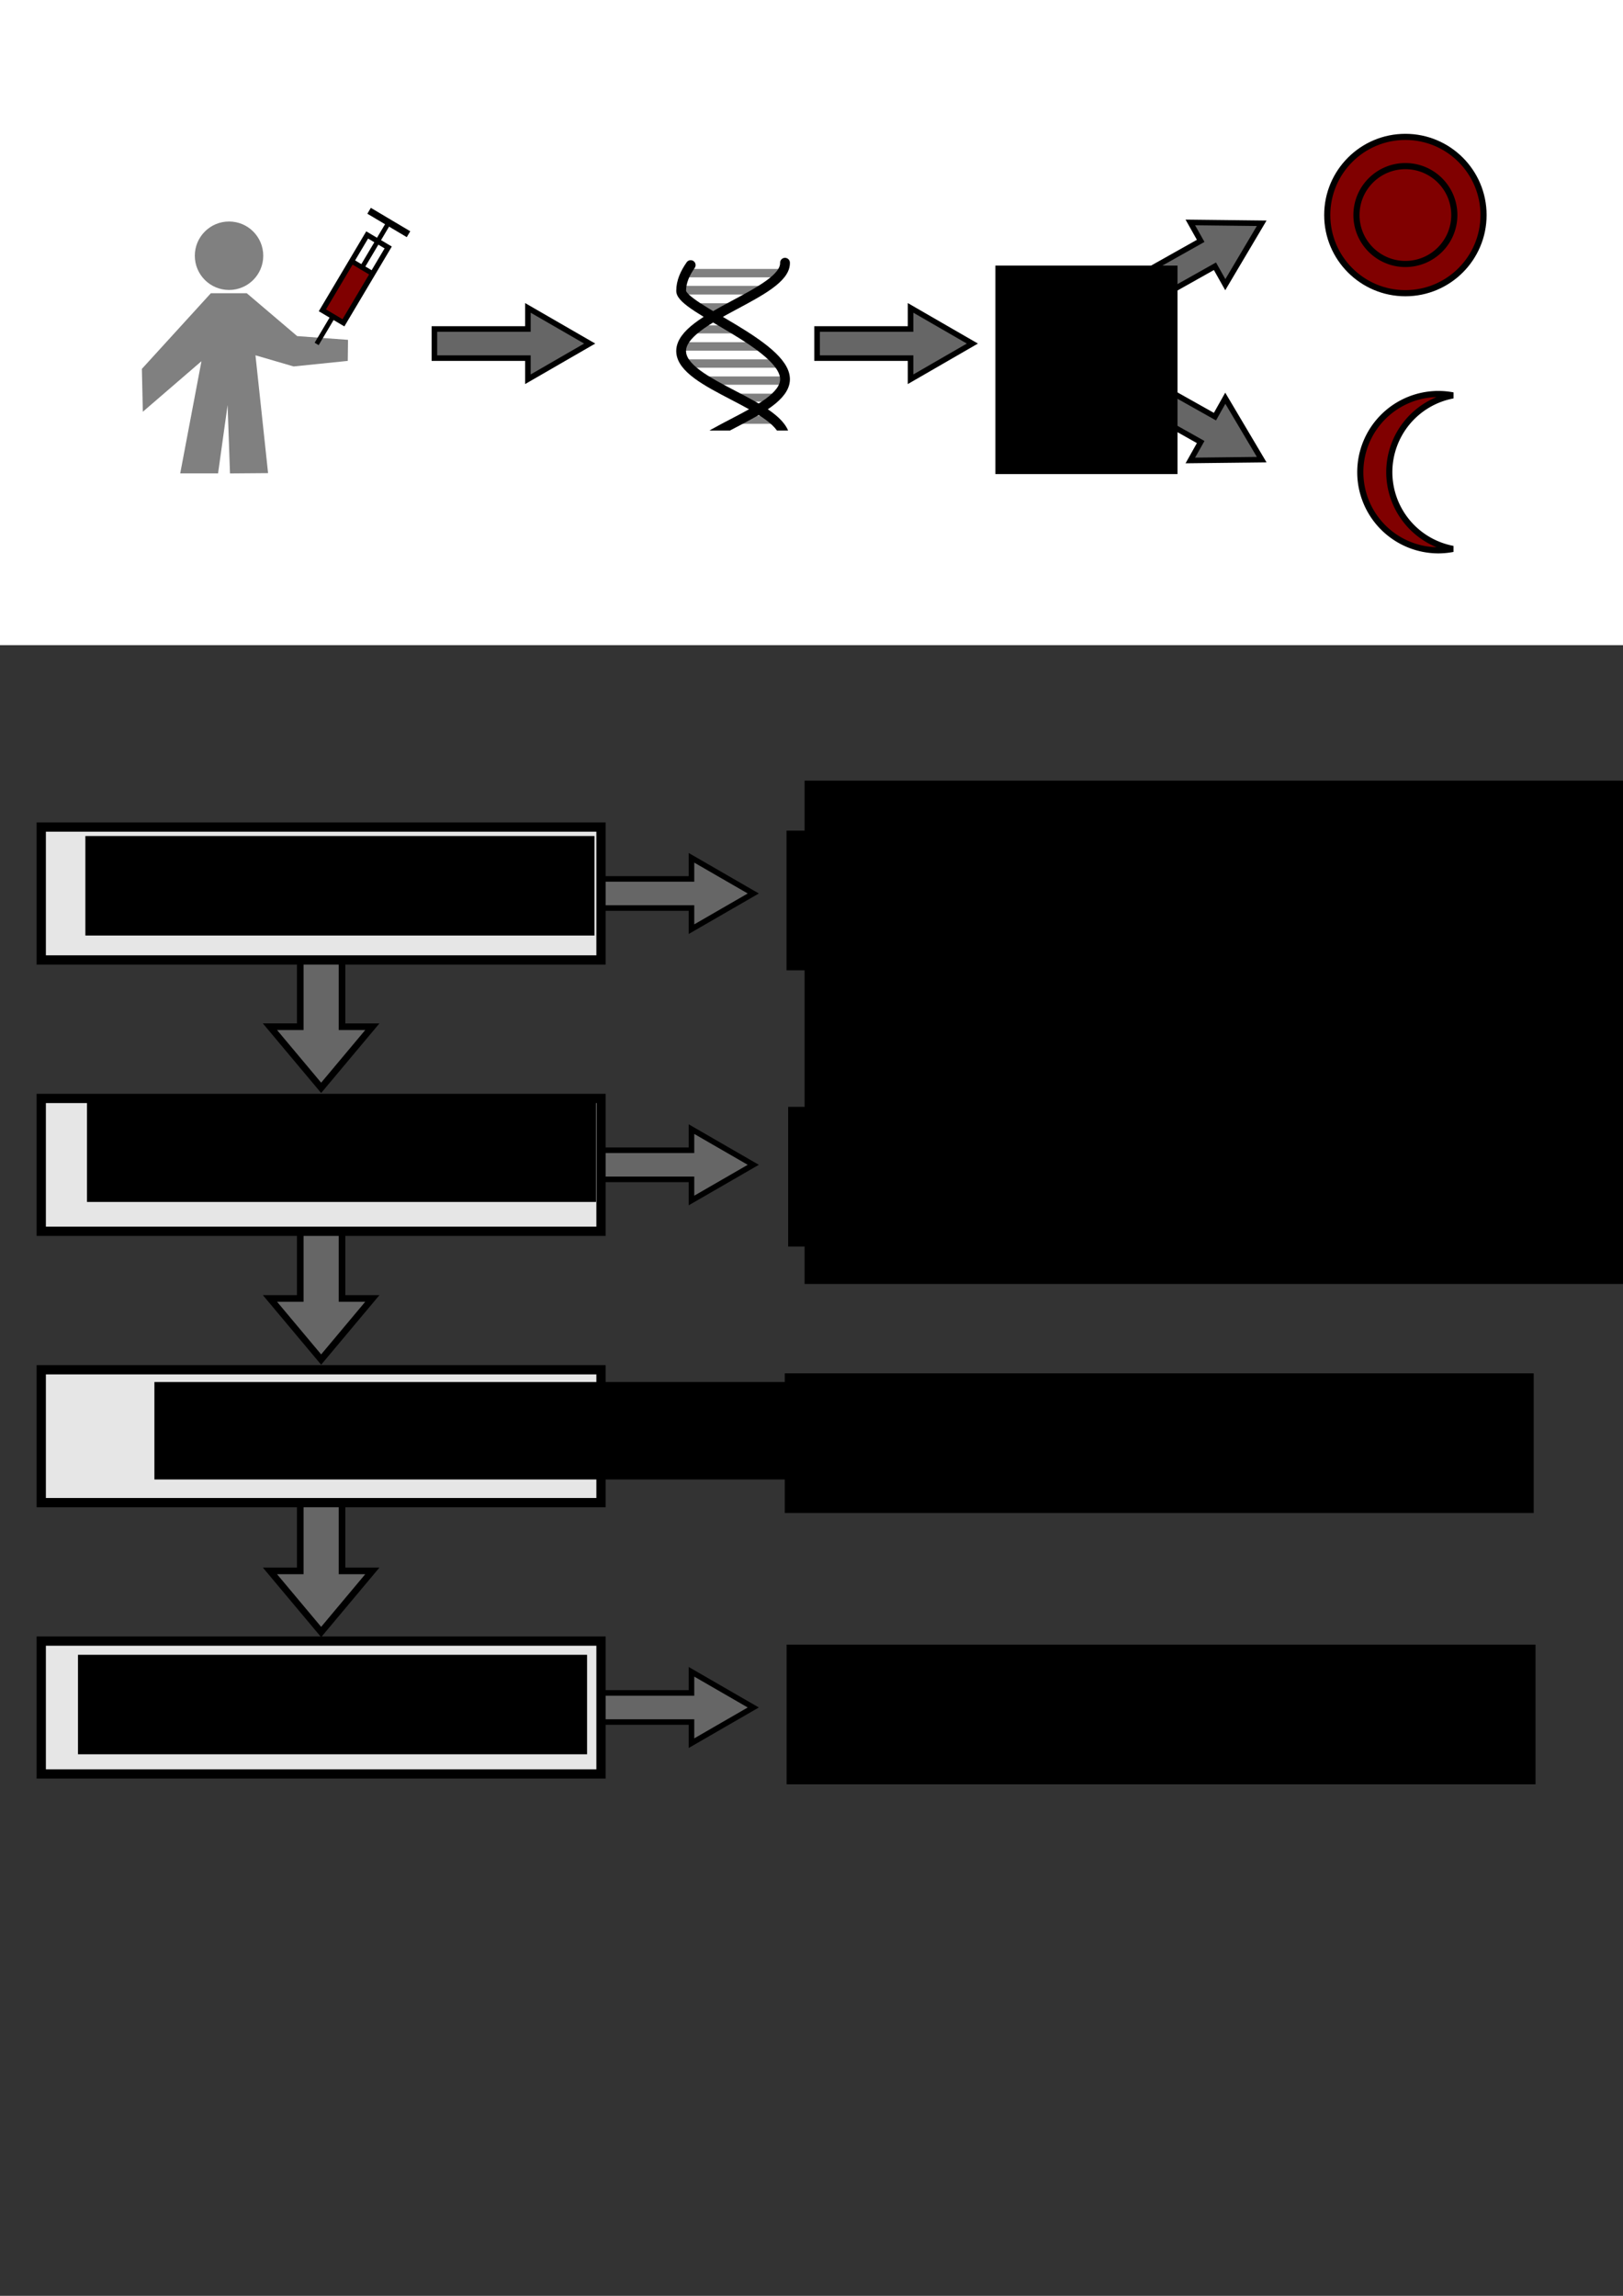 <?xml version="1.0" encoding="UTF-8" standalone="no"?>
<!-- Created with Inkscape (http://www.inkscape.org/) -->

<svg
   xmlns:dc="http://purl.org/dc/elements/1.1/"
   xmlns:cc="http://creativecommons.org/ns#"
   xmlns:rdf="http://www.w3.org/1999/02/22-rdf-syntax-ns#"
   xmlns:svg="http://www.w3.org/2000/svg"
   xmlns="http://www.w3.org/2000/svg"
   xmlns:sodipodi="http://sodipodi.sourceforge.net/DTD/sodipodi-0.dtd"
   xmlns:inkscape="http://www.inkscape.org/namespaces/inkscape"
   width="210mm"
   height="297mm"
   viewBox="0 0 210 297"
   version="1.1"
   id="svg5959"
   inkscape:version="0.92.1 r15371"
   sodipodi:docname="sicklecell.svg">
  <rect x="0" y="0" width="210" height="297" fill="#333333" stroke="none"/>
  <defs
     id="defs5953">
    <clipPath
       clipPathUnits="userSpaceOnUse"
       id="clipPath3945">
      <rect
         style="fill:#000000;fill-opacity:1;stroke:none;stroke-width:1.214"
         id="rect3947"
         width="396.097"
         height="492.445"
         x="-756.451"
         y="-972.275"
         transform="rotate(-90)" />
    </clipPath>
  </defs>
  <sodipodi:namedview
     id="base"
     pagecolor="#ffffff"
     bordercolor="#666666"
     borderopacity="1.0"
     inkscape:pageopacity="0.0"
     inkscape:pageshadow="2"
     inkscape:zoom="0.7"
     inkscape:cx="431.84625"
     inkscape:cy="520.90434"
     inkscape:document-units="mm"
     inkscape:current-layer="layer1"
     showgrid="false"
     inkscape:object-nodes="false"
     inkscape:window-width="1301"
     inkscape:window-height="744"
     inkscape:window-x="65"
     inkscape:window-y="24"
     inkscape:window-maximized="1" />
  <g
     inkscape:label="Layer 1"
     inkscape:groupmode="layer"
     id="layer1">
    <g
       id="g6851"
       transform="matrix(0.906,0,0,0.906,28.594,181.845)"
       style="fill:#666666;stroke:#666666"
       inkscape:export-xdpi="90.061836"
       inkscape:export-ydpi="90.061836">
      <path
         style="opacity:1;fill:#666666;fill-opacity:1;stroke:#000000;stroke-width:2.718;stroke-linecap:round;stroke-miterlimit:4;stroke-dasharray:none;stroke-dashoffset:0;stroke-opacity:1"
         d="m 248.084,153.58 v 10.334 h -45.723 v 14.236 h 45.723 v 10.334 l 15.113,-8.727 15.115,-8.727 -15.115,-8.725 z"
         transform="matrix(0.292,0,0,0.292,-5.248,-6.845)"
         id="path6849"
         inkscape:connector-curvature="0" />
    </g>
    <g
       inkscape:export-ydpi="90.061836"
       inkscape:export-xdpi="90.061836"
       style="fill:#666666;stroke:#666666"
       transform="matrix(0.906,0,0,0.906,28.594,146.743)"
       id="g6847">
      <path
         inkscape:connector-curvature="0"
         id="path6845"
         transform="matrix(0.292,0,0,0.292,-5.248,-6.845)"
         d="m 248.084,153.58 v 10.334 h -45.723 v 14.236 h 45.723 v 10.334 l 15.113,-8.727 15.115,-8.727 -15.115,-8.725 z"
         style="opacity:1;fill:#666666;fill-opacity:1;stroke:#000000;stroke-width:2.718;stroke-linecap:round;stroke-miterlimit:4;stroke-dasharray:none;stroke-dashoffset:0;stroke-opacity:1" />
    </g>
    <g
       id="g6843"
       transform="matrix(0.906,0,0,0.906,28.594,111.642)"
       style="fill:#666666;stroke:#666666"
       inkscape:export-xdpi="90.061836"
       inkscape:export-ydpi="90.061836">
      <path
         style="opacity:1;fill:#666666;fill-opacity:1;stroke:#000000;stroke-width:2.718;stroke-linecap:round;stroke-miterlimit:4;stroke-dasharray:none;stroke-dashoffset:0;stroke-opacity:1"
         d="m 248.084,153.58 v 10.334 h -45.723 v 14.236 h 45.723 v 10.334 l 15.113,-8.727 15.115,-8.727 -15.115,-8.725 z"
         transform="matrix(0.292,0,0,0.292,-5.248,-6.845)"
         id="path6841"
         inkscape:connector-curvature="0" />
    </g>
    <g
       inkscape:export-ydpi="90.061836"
       inkscape:export-xdpi="90.061836"
       style="fill:#666666;stroke:#666666"
       transform="matrix(0.906,0,0,0.906,28.594,76.541)"
       id="g6839">
      <path
         inkscape:connector-curvature="0"
         id="path6837"
         transform="matrix(0.292,0,0,0.292,-5.248,-6.845)"
         d="m 248.084,153.58 v 10.334 h -45.723 v 14.236 h 45.723 v 10.334 l 15.113,-8.727 15.115,-8.727 -15.115,-8.725 z"
         style="opacity:1;fill:#666666;fill-opacity:1;stroke:#000000;stroke-width:2.718;stroke-linecap:round;stroke-miterlimit:4;stroke-dasharray:none;stroke-dashoffset:0;stroke-opacity:1" />
    </g>
    <rect
       style="opacity:1;fill:#ffffff;fill-opacity:1;stroke:#ffffff;stroke-width:0.794;stroke-linecap:round;stroke-miterlimit:4;stroke-dasharray:none;stroke-dashoffset:0;stroke-opacity:1"
       id="rect6730"
       width="210.533"
       height="83.533"
       x="0.378"
       y="-0.467"
       inkscape:export-xdpi="90.061836"
       inkscape:export-ydpi="90.061836" />
    <g
       transform="matrix(-0.203,0,0,0.203,-167.985,-59.396)"
       id="g4146"
       style="fill:#808080;fill-opacity:1"
       inkscape:export-xdpi="90.061836"
       inkscape:export-ydpi="90.061836">
      <path
         inkscape:connector-curvature="0"
         id="path4148"
         d="m -973.502,433.75 c 12.047,0 21.817,9.77 21.817,21.817 0,12.047 -9.77,21.817 -21.817,21.817 -12.047,0 -21.803,-9.77 -21.803,-21.817 0,-12.047 9.755,-21.817 21.803,-21.817 z m -75.828,75.411 32.408,-2.385 32.113,-27.305 h 22.911 l 43.951,48.192 -0.598,27.325 -37.375,-32.204 13.538,71.467 h -24.129 l -6.07,-43.546 -1.528,43.575 -24.274,-0.19 8.036,-75.074 -24.309,7.104 -34.514,-3.537 z"
         style="fill:#808080;fill-opacity:1;stroke:none;stroke-width:1.067"
         sodipodi:nodetypes="ssssscccccccccccccccc"
         inkscape:export-filename="C:\Documents and Settings\Kristian\Pulpit\lehre\Presenting\pictures\presenters.png"
         inkscape:export-xdpi="300"
         inkscape:export-ydpi="300" />
    </g>
    <g
       id="g5937"
       transform="matrix(0.138,0.082,-0.082,0.138,23.328,-85.683)"
       inkscape:export-xdpi="90.061836"
       inkscape:export-ydpi="90.061836">
      <path
         sodipodi:nodetypes="cc"
         inkscape:connector-curvature="0"
         id="path5863"
         d="M 508.743,526.987 V 641.016"
         style="fill:#808080;stroke:#000000;stroke-width:3.78;stroke-linecap:butt;stroke-linejoin:miter;stroke-opacity:1"
         inkscape:export-filename="/home/krother/Desktop/Academis/pictures/icons/time_management.png"
         inkscape:export-xdpi="150.2869"
         inkscape:export-ydpi="150.2869" />
      <rect
         transform="rotate(90)"
         ry="0"
         y="-518.094"
         x="569.288"
         height="19.213"
         width="46.063"
         id="rect5924"
         style="opacity:1;fill:#800000;fill-opacity:1;stroke:none;stroke-width:55.362;stroke-linecap:round;stroke-miterlimit:4;stroke-dasharray:none;stroke-dashoffset:0;stroke-opacity:1" />
      <rect
         ry="0"
         style="fill:none;stroke:#000000;stroke-width:4.238;stroke-linecap:round;stroke-miterlimit:4;stroke-dasharray:none;stroke-dashoffset:0;stroke-opacity:1"
         id="rect5851"
         width="19.725"
         height="70.638"
         x="498.881"
         y="544.712"
         inkscape:export-filename="/home/krother/Desktop/Academis/pictures/icons/time_management.png"
         inkscape:export-xdpi="150.2869"
         inkscape:export-ydpi="150.2869" />
      <path
         inkscape:connector-curvature="0"
         id="path5926"
         d="m 498.881,569.288 h 19.213"
         style="fill:none;stroke:#000000;stroke-width:3.973;stroke-linecap:butt;stroke-linejoin:miter;stroke-opacity:1" />
      <path
         style="fill:none;stroke:#000000;stroke-width:5.51;stroke-linecap:butt;stroke-linejoin:miter;stroke-opacity:1"
         d="m 490.269,527.166 h 36.949"
         id="path5930"
         inkscape:connector-curvature="0" />
    </g>
    <g
       clip-path="url(#clipPath3945)"
       transform="matrix(0,0.063,-0.063,0,125.74,85.928)"
       id="g3907"
       inkscape:export-xdpi="90.061836"
       inkscape:export-ydpi="90.061836">
      <rect
         transform="scale(-1,1)"
         style="fill:#808080;fill-opacity:1;stroke:#808080;stroke-width:14.977;stroke-miterlimit:4;stroke-dasharray:none"
         id="rect3875"
         width="2.146"
         height="140.817"
         x="766.94"
         y="440.682"
         inkscape:transform-center-x="257.473"
         inkscape:transform-center-y="145.08458" />
      <rect
         transform="scale(-1,1)"
         inkscape:transform-center-y="150.5722"
         inkscape:transform-center-x="250.12271"
         y="440.712"
         x="766.97"
         height="146.144"
         width="2.084"
         id="rect3877"
         style="fill:#808080;fill-opacity:1;stroke:#808080;stroke-width:15.038;stroke-miterlimit:4;stroke-dasharray:none" />
      <rect
         transform="scale(-1,1)"
         style="fill:#808080;fill-opacity:1;stroke:#808080;stroke-width:12.318;stroke-miterlimit:4;stroke-dasharray:none"
         id="rect3879"
         width="4.032"
         height="50.69"
         x="730.95"
         y="502.77"
         inkscape:transform-center-x="483.78611"
         inkscape:transform-center-y="52.225988" />
      <rect
         transform="scale(-1,1)"
         style="fill:#808080;fill-opacity:1;stroke:#808080;stroke-width:15.428;stroke-miterlimit:4;stroke-dasharray:none"
         id="rect3881"
         width="1.794"
         height="178.76"
         x="802.163"
         y="400.568"
         inkscape:transform-center-x="215.22331"
         inkscape:transform-center-y="184.17687" />
      <rect
         style="fill:#808080;fill-opacity:1;stroke:#808080;stroke-width:14.826;stroke-miterlimit:4;stroke-dasharray:none"
         id="rect3855"
         width="2.253"
         height="131.429"
         x="72.16"
         y="454.442"
         inkscape:transform-center-x="-270.32757"
         inkscape:transform-center-y="135.41193" />
      <rect
         style="fill:#808080;fill-opacity:1;stroke:#808080;stroke-width:12.142;stroke-miterlimit:4;stroke-dasharray:none"
         id="rect3859"
         width="4.1"
         height="48.425"
         x="36.19"
         y="513.274"
         inkscape:transform-center-x="-492.0498"
         inkscape:transform-center-y="49.892934" />
      <rect
         style="fill:#808080;fill-opacity:1;stroke:#808080;stroke-width:15.391;stroke-miterlimit:4;stroke-dasharray:none"
         id="rect3861"
         width="1.831"
         height="174.248"
         x="107.418"
         y="406.948"
         inkscape:transform-center-x="-219.72351"
         inkscape:transform-center-y="179.52867" />
      <rect
         transform="scale(-1,1)"
         style="fill:#808080;fill-opacity:1;stroke:#808080;stroke-width:14.977;stroke-miterlimit:4;stroke-dasharray:none"
         id="rect3843"
         width="2.146"
         height="140.817"
         x="37.411"
         y="447.082"
         inkscape:transform-center-x="257.473"
         inkscape:transform-center-y="145.08458" />
      <rect
         transform="scale(-1,1)"
         inkscape:transform-center-y="145.08458"
         inkscape:transform-center-x="257.473"
         y="447.082"
         x="37.411"
         height="140.817"
         width="2.146"
         id="rect3845"
         style="fill:#808080;fill-opacity:1;stroke:#808080;stroke-width:14.977;stroke-miterlimit:4;stroke-dasharray:none" />
      <rect
         transform="scale(-1,1)"
         style="fill:#808080;fill-opacity:1;stroke:#808080;stroke-width:12.725;stroke-miterlimit:4;stroke-dasharray:none"
         id="rect3847"
         width="3.624"
         height="60.187"
         x="1.626"
         y="509.375"
         inkscape:transform-center-x="434.86509"
         inkscape:transform-center-y="62.010869" />
      <rect
         transform="scale(-1,1)"
         style="fill:#808080;fill-opacity:1;stroke:#808080;stroke-width:15.365;stroke-miterlimit:4;stroke-dasharray:none"
         id="rect3849"
         width="1.857"
         height="171.227"
         x="72.603"
         y="403.737"
         inkscape:transform-center-x="222.84558"
         inkscape:transform-center-y="176.41551" />
      <rect
         transform="scale(-1,1)"
         inkscape:transform-center-y="49.187213"
         inkscape:transform-center-x="498.93359"
         y="418.454"
         x="141.546"
         height="47.741"
         width="4.158"
         id="rect3851"
         style="fill:#808080;fill-opacity:1;stroke:#808080;stroke-width:12.139;stroke-miterlimit:4;stroke-dasharray:none" />
      <rect
         transform="scale(-1,1)"
         style="fill:#808080;fill-opacity:1;stroke:#808080;stroke-width:14.867;stroke-miterlimit:4;stroke-dasharray:none"
         id="rect3853"
         width="2.207"
         height="134.9"
         x="107.474"
         y="391.561"
         inkscape:transform-center-x="264.82077"
         inkscape:transform-center-y="138.98834" />
      <rect
         inkscape:transform-center-y="145.08458"
         inkscape:transform-center-x="257.47302"
         y="449.216"
         x="395.749"
         height="140.817"
         width="2.146"
         id="rect3831"
         style="fill:#808080;fill-opacity:1;stroke:#808080;stroke-width:14.977;stroke-miterlimit:4;stroke-dasharray:none"
         transform="scale(-1,1)" />
      <rect
         style="fill:#808080;fill-opacity:1;stroke:#808080;stroke-width:14.977;stroke-miterlimit:4;stroke-dasharray:none"
         id="rect3833-7"
         width="2.146"
         height="140.817"
         x="395.749"
         y="449.216"
         inkscape:transform-center-x="257.47302"
         inkscape:transform-center-y="145.08458"
         transform="scale(-1,1)" />
      <rect
         inkscape:transform-center-y="52.22599"
         inkscape:transform-center-x="483.78607"
         y="511.305"
         x="359.76"
         height="50.69"
         width="4.032"
         id="rect3835"
         style="fill:#808080;fill-opacity:1;stroke:#808080;stroke-width:12.318;stroke-miterlimit:4;stroke-dasharray:none"
         transform="scale(-1,1)" />
      <rect
         inkscape:transform-center-y="177.19373"
         inkscape:transform-center-x="222.05674"
         y="405.112"
         x="430.944"
         height="171.982"
         width="1.85"
         id="rect3837"
         style="fill:#808080;fill-opacity:1;stroke:#808080;stroke-width:15.371;stroke-miterlimit:4;stroke-dasharray:none"
         transform="scale(-1,1)" />
      <rect
         style="fill:#808080;fill-opacity:1;stroke:#808080;stroke-width:12.642;stroke-miterlimit:4;stroke-dasharray:none"
         id="rect3839"
         width="3.801"
         height="56.633"
         x="500.062"
         y="411.34"
         inkscape:transform-center-x="456.15311"
         inkscape:transform-center-y="58.348843"
         transform="scale(-1,1)" />
      <rect
         inkscape:transform-center-y="143.64109"
         inkscape:transform-center-x="258.15982"
         y="393.722"
         x="465.84"
         height="139.416"
         width="2.151"
         id="rect3841"
         style="fill:#808080;fill-opacity:1;stroke:#808080;stroke-width:14.922;stroke-miterlimit:4;stroke-dasharray:none"
         transform="scale(-1,1)" />
      <rect
         style="fill:#808080;fill-opacity:1;stroke:#808080;stroke-width:14.977;stroke-miterlimit:4;stroke-dasharray:none"
         id="rect3807"
         width="2.146"
         height="140.817"
         x="-653.584"
         y="444.949"
         inkscape:transform-center-x="-257.47296"
         inkscape:transform-center-y="145.08458" />
      <rect
         inkscape:transform-center-y="145.08458"
         inkscape:transform-center-x="-257.47296"
         y="444.949"
         x="-653.584"
         height="140.817"
         width="2.146"
         id="rect3809"
         style="fill:#808080;fill-opacity:1;stroke:#808080;stroke-width:14.977;stroke-miterlimit:4;stroke-dasharray:none" />
      <rect
         style="fill:#808080;fill-opacity:1;stroke:#808080;stroke-width:13.165;stroke-miterlimit:4;stroke-dasharray:none"
         id="rect3811-9"
         width="3.252"
         height="71.796"
         x="-689.184"
         y="494.492"
         inkscape:transform-center-x="-390.20375"
         inkscape:transform-center-y="73.971821" />
      <rect
         style="fill:#808080;fill-opacity:1;stroke:#808080;stroke-width:15.384;stroke-miterlimit:4;stroke-dasharray:none"
         id="rect3813"
         width="1.837"
         height="173.493"
         x="-618.383"
         y="406.946"
         inkscape:transform-center-x="-220.49578"
         inkscape:transform-center-y="178.75029" />
      <rect
         inkscape:transform-center-y="61.253817"
         inkscape:transform-center-x="-444.21649"
         y="411.396"
         x="-549.222"
         height="59.452"
         width="3.702"
         id="rect3815"
         style="fill:#808080;fill-opacity:1;stroke:#808080;stroke-width:12.783;stroke-miterlimit:4;stroke-dasharray:none" />
      <rect
         style="fill:#808080;fill-opacity:1;stroke:#808080;stroke-width:14.998;stroke-miterlimit:4;stroke-dasharray:none"
         id="rect3817-1"
         width="2.115"
         height="143.247"
         x="-583.475"
         y="393.745"
         inkscape:transform-center-x="-253.81763"
         inkscape:transform-center-y="147.58823" />
      <rect
         inkscape:transform-center-y="145.08457"
         inkscape:transform-center-x="-257.47299"
         y="444.948"
         x="-288.248"
         height="140.817"
         width="2.146"
         id="rect3819"
         style="fill:#808080;fill-opacity:1;stroke:#808080;stroke-width:14.977;stroke-miterlimit:4;stroke-dasharray:none" />
      <rect
         style="fill:#808080;fill-opacity:1;stroke:#808080;stroke-width:14.977;stroke-miterlimit:4;stroke-dasharray:none"
         id="rect3821"
         width="2.146"
         height="140.817"
         x="-288.248"
         y="449.172"
         inkscape:transform-center-x="-257.47299"
         inkscape:transform-center-y="145.08458" />
      <rect
         inkscape:transform-center-y="55.139355"
         inkscape:transform-center-x="-463.10066"
         y="513.395"
         x="-324.152"
         height="53.518"
         width="3.859"
         id="rect3823-3"
         style="fill:#808080;fill-opacity:1;stroke:#808080;stroke-width:12.383;stroke-miterlimit:4;stroke-dasharray:none" />
      <rect
         inkscape:transform-center-y="170.96935"
         inkscape:transform-center-x="-228.52881"
         y="406.912"
         x="-253.081"
         height="165.941"
         width="1.904"
         id="rect3825"
         style="fill:#808080;fill-opacity:1;stroke:#808080;stroke-width:15.317;stroke-miterlimit:4;stroke-dasharray:none" />
      <rect
         style="fill:#808080;fill-opacity:1;stroke:#808080;stroke-width:12.237;stroke-miterlimit:4;stroke-dasharray:none"
         id="rect3827"
         width="4.024"
         height="50.132"
         x="-184.047"
         y="416.299"
         inkscape:transform-center-x="-482.82324"
         inkscape:transform-center-y="51.651013" />
      <rect
         inkscape:transform-center-y="138.51193"
         inkscape:transform-center-x="-265.66462"
         y="393.653"
         x="-218.189"
         height="134.438"
         width="2.214"
         id="rect3829"
         style="fill:#808080;fill-opacity:1;stroke:#808080;stroke-width:14.865;stroke-miterlimit:4;stroke-dasharray:none" />
      <path
         style="fill:none;stroke:#000000;stroke-width:20.122;stroke-linecap:round;stroke-linejoin:miter;stroke-miterlimit:4;stroke-dasharray:none;stroke-opacity:1"
         d="m 140.422,572.96 c -16.621,12.878 -40.228,23.697 -58.198,24.001 -70.734,0.183 -112.726,-213.671 -183.458,-213.309 -69.512,0.356 -109.698,213.133 -179.211,213.309 -70.126,0.177 -111.207,-213.333 -181.333,-213.333 -70.126,0 -111.207,213.333 -181.333,213.333 -70.127,-2e-5 -118.839,-215.488 -181.333,-213.333"
         id="path3021"
         inkscape:connector-curvature="0"
         sodipodi:nodetypes="ccssszc" />
      <path
         sodipodi:nodetypes="cssssccc"
         inkscape:connector-curvature="0"
         id="path3023"
         d="m 140.071,383.596 c -68.96,0 -111.207,213.152 -181.333,213.334 -70.734,0.183 -112.726,-213.67 -183.458,-213.308 -69.512,0.356 -109.698,213.132 -179.211,213.308 -70.126,0.177 -111.207,-213.334 -181.333,-213.334 -70.126,0 -146.27,213.334 -181.333,213.334 m 0,0 c -18.999,-10e-6 -36.427,-7.988 -52.983,-19.593"
         style="fill:none;stroke:#000000;stroke-width:20.122;stroke-linecap:round;stroke-linejoin:miter;stroke-miterlimit:4;stroke-dasharray:none;stroke-opacity:1" />
      <rect
         style="fill:#000000;fill-opacity:1;stroke:#000000;stroke-width:2.98;stroke-miterlimit:4;stroke-dasharray:none"
         id="rect3028"
         width="1.059"
         height="10.855"
         x="-767.566"
         y="593.101" />
    </g>
    <g
       id="g6674"
       transform="matrix(0.906,0,0,0.906,7.427,5.401)"
       style="fill:#666666;stroke:#666666"
       inkscape:export-xdpi="90.061836"
       inkscape:export-ydpi="90.061836">
      <path
         style="opacity:1;fill:#666666;fill-opacity:1;stroke:#000000;stroke-width:2.718;stroke-linecap:round;stroke-miterlimit:4;stroke-dasharray:none;stroke-dashoffset:0;stroke-opacity:1"
         d="m 248.084,153.58 v 10.334 h -45.723 v 14.236 h 45.723 v 10.334 l 15.113,-8.727 15.115,-8.727 -15.115,-8.725 z"
         transform="matrix(0.292,0,0,0.292,-5.248,-6.845)"
         id="rect6664"
         inkscape:connector-curvature="0" />
    </g>
    <g
       id="g6728"
       transform="translate(0,1.167)"
       inkscape:export-xdpi="90.061836"
       inkscape:export-ydpi="90.061836">
      <g
         id="g6717">
        <g
           id="g6683"
           transform="matrix(0.79,0.444,0.444,-0.79,84.062,58.588)"
           style="fill:#666666;stroke:#666666">
          <path
             style="opacity:1;fill:#666666;fill-opacity:1;stroke:#000000;stroke-width:2.718;stroke-linecap:round;stroke-miterlimit:4;stroke-dasharray:none;stroke-dashoffset:0;stroke-opacity:1"
             d="m 248.084,153.58 v 10.334 h -45.723 v 14.236 h 45.723 v 10.334 l 15.113,-8.727 15.115,-8.727 -15.115,-8.725 z"
             transform="matrix(0.292,0,0,0.292,-5.248,-6.845)"
             id="path6681"
             inkscape:connector-curvature="0" />
        </g>
        <path
           style="opacity:1;fill:#800000;fill-opacity:1;stroke:#000000;stroke-width:0.794;stroke-linecap:round;stroke-miterlimit:4;stroke-dasharray:none;stroke-dashoffset:0;stroke-opacity:1"
           d="m 186.12,49.804 a 10.111,10.111 0 0 0 -10.111,10.111 10.111,10.111 0 0 0 10.111,10.11 10.111,10.111 0 0 0 1.874,-0.182 10.111,10.111 0 0 1 -8.233,-9.929 10.111,10.111 0 0 1 8.237,-9.929 10.111,10.111 0 0 0 -1.878,-0.182 z"
           id="path6685"
           inkscape:connector-curvature="0" />
      </g>
      <g
         id="g6712">
        <g
           style="fill:#666666;stroke:#666666"
           transform="matrix(0.79,-0.444,0.444,0.79,84.062,27.423)"
           id="g6679">
          <path
             inkscape:connector-curvature="0"
             id="path6677"
             transform="matrix(0.292,0,0,0.292,-5.248,-6.845)"
             d="m 248.084,153.58 v 10.334 h -45.723 v 14.236 h 45.723 v 10.334 l 15.113,-8.727 15.115,-8.727 -15.115,-8.725 z"
             style="opacity:1;fill:#666666;fill-opacity:1;stroke:#000000;stroke-width:2.718;stroke-linecap:round;stroke-miterlimit:4;stroke-dasharray:none;stroke-dashoffset:0;stroke-opacity:1" />
        </g>
        <circle
           r="10.111"
           cy="26.653"
           cx="181.843"
           id="circle6689"
           style="opacity:1;fill:#800000;fill-opacity:1;stroke:#000000;stroke-width:0.794;stroke-linecap:round;stroke-miterlimit:4;stroke-dasharray:none;stroke-dashoffset:0;stroke-opacity:1" />
        <circle
           r="6.331"
           cy="26.653"
           cx="181.843"
           id="circle6691"
           style="opacity:1;fill:#800000;fill-opacity:1;stroke:#000000;stroke-width:0.794;stroke-linecap:round;stroke-miterlimit:4;stroke-dasharray:none;stroke-dashoffset:0;stroke-opacity:1" />
      </g>
    </g>
    <flowRoot
       xml:space="preserve"
       id="flowRoot6696"
       style="font-style:normal;font-weight:normal;font-size:40px;line-height:1.25;font-family:sans-serif;letter-spacing:0px;word-spacing:0px;fill:#000000;fill-opacity:1;stroke:none"
       transform="matrix(0.265,0,0,0.265,-2.909,-2.11)"
       inkscape:export-xdpi="90.061836"
       inkscape:export-ydpi="90.061836"><flowRegion
         id="flowRegion6698"><rect
           id="rect6700"
           width="88.914"
           height="101.772"
           x="496.995"
           y="137.621" /></flowRegion><flowPara
         id="flowPara6702"
         style="font-weight:bold;font-size:74.667px">?</flowPara></flowRoot>    <g
       style="fill:#666666;stroke:#666666"
       transform="matrix(0.906,0,0,0.906,56.942,5.401)"
       id="g6706"
       inkscape:export-xdpi="90.061836"
       inkscape:export-ydpi="90.061836">
      <path
         inkscape:connector-curvature="0"
         id="path6704"
         transform="matrix(0.292,0,0,0.292,-5.248,-6.845)"
         d="m 248.084,153.58 v 10.334 h -45.723 v 14.236 h 45.723 v 10.334 l 15.113,-8.727 15.115,-8.727 -15.115,-8.725 z"
         style="opacity:1;fill:#666666;fill-opacity:1;stroke:#000000;stroke-width:2.718;stroke-linecap:round;stroke-miterlimit:4;stroke-dasharray:none;stroke-dashoffset:0;stroke-opacity:1" />
    </g>
    <g
       inkscape:export-ydpi="90.061836"
       inkscape:export-xdpi="90.061836"
       style="fill:#666666;stroke:#666666"
       transform="matrix(0,0.906,-0.906,0,80.066,73.564)"
       id="g6827">
      <path
         inkscape:connector-curvature="0"
         id="path6825"
         d="m 65.405,35.196 v 4.33 H 52.201 v 5.966 h 13.204 v 4.33 l 4.364,-3.657 4.365,-3.657 -4.365,-3.656 z"
         style="opacity:1;fill:#666666;fill-opacity:1;stroke:#000000;stroke-width:0.946;stroke-linecap:round;stroke-miterlimit:4;stroke-dasharray:none;stroke-dashoffset:0;stroke-opacity:1" />
    </g>
    <g
       id="g6802"
       transform="translate(0,1.6148885e-5)">
      <rect
         y="106.996"
         x="5.337"
         height="17.189"
         width="72.427"
         id="rect6795"
         style="opacity:1;fill:#e6e6e6;fill-opacity:1;stroke:#000000;stroke-width:1.198;stroke-linecap:round;stroke-miterlimit:4;stroke-dasharray:none;stroke-dashoffset:0;stroke-opacity:1" />
      <flowRoot
         transform="matrix(0.265,0,0,0.265,-1.825,-3.435)"
         style="font-style:normal;font-weight:normal;font-size:40px;line-height:1.25;font-family:sans-serif;letter-spacing:0px;word-spacing:0px;fill:#000000;fill-opacity:1;stroke:none"
         id="flowRoot6753"
         xml:space="preserve"><flowRegion
           id="flowRegion6755"><rect
             y="421.091"
             x="48.571"
             height="48.571"
             width="248.571"
             id="rect6757" /></flowRegion><flowPara
           style="font-size:24px"
           id="flowPara6759">retrieve sequences</flowPara></flowRoot>    </g>
    <g
       id="g6831"
       transform="matrix(0,0.906,-0.906,0,80.066,108.716)"
       style="fill:#666666;stroke:#666666"
       inkscape:export-xdpi="90.061836"
       inkscape:export-ydpi="90.061836">
      <path
         style="opacity:1;fill:#666666;fill-opacity:1;stroke:#000000;stroke-width:0.946;stroke-linecap:round;stroke-miterlimit:4;stroke-dasharray:none;stroke-dashoffset:0;stroke-opacity:1"
         d="m 65.405,35.196 v 4.33 H 52.201 v 5.966 h 13.204 v 4.33 l 4.364,-3.657 4.365,-3.657 -4.365,-3.656 z"
         id="path6829"
         inkscape:connector-curvature="0" />
    </g>
    <g
       id="g6816"
       transform="translate(0,-3.385)">
      <rect
         style="opacity:1;fill:#e6e6e6;fill-opacity:1;stroke:#000000;stroke-width:1.198;stroke-linecap:round;stroke-miterlimit:4;stroke-dasharray:none;stroke-dashoffset:0;stroke-opacity:1"
         id="rect6793"
         width="72.427"
         height="17.189"
         x="5.337"
         y="145.483" />
      <flowRoot
         xml:space="preserve"
         id="flowRoot6769"
         style="font-style:normal;font-weight:normal;font-size:40px;line-height:1.25;font-family:sans-serif;letter-spacing:0px;word-spacing:0px;fill:#000000;fill-opacity:1;stroke:none"
         transform="matrix(0.265,0,0,0.265,-1.62,34.417)"><flowRegion
           id="flowRegion6765"><rect
             id="rect6763"
             width="248.571"
             height="48.571"
             x="48.571"
             y="421.091" /></flowRegion><flowPara
           id="flowPara6767"
           style="font-size:24px">process sequences</flowPara></flowRoot>    </g>
    <g
       inkscape:export-ydpi="90.061836"
       inkscape:export-xdpi="90.061836"
       style="fill:#666666;stroke:#666666"
       transform="matrix(0,0.906,-0.906,0,80.066,143.962)"
       id="g6835">
      <path
         inkscape:connector-curvature="0"
         id="path6833"
         d="m 65.405,35.196 v 4.33 H 52.201 v 5.966 h 13.204 v 4.33 l 4.364,-3.657 4.365,-3.657 -4.365,-3.656 z"
         style="opacity:1;fill:#666666;fill-opacity:1;stroke:#000000;stroke-width:0.946;stroke-linecap:round;stroke-miterlimit:4;stroke-dasharray:none;stroke-dashoffset:0;stroke-opacity:1" />
    </g>
    <g
       id="g6809"
       transform="translate(0,-6.236)">
      <rect
         y="183.435"
         x="5.337"
         height="17.189"
         width="72.427"
         id="rect6791"
         style="opacity:1;fill:#e6e6e6;fill-opacity:1;stroke:#000000;stroke-width:1.198;stroke-linecap:round;stroke-miterlimit:4;stroke-dasharray:none;stroke-dashoffset:0;stroke-opacity:1" />
      <flowRoot
         transform="matrix(0.265,0,0,0.265,7.107,73.436)"
         style="font-style:normal;font-weight:normal;font-size:40px;line-height:1.25;font-family:sans-serif;letter-spacing:0px;word-spacing:0px;fill:#000000;fill-opacity:1;stroke:none"
         id="flowRoot6779"
         xml:space="preserve"><flowRegion
           id="flowRegion6775"><rect
             y="421.091"
             x="48.571"
             height="47.561"
             width="309.181"
             id="rect6773" /></flowRegion><flowPara
           style="font-size:24px"
           id="flowPara6777">extract exons</flowPara></flowRoot>    </g>
    <g
       id="g6823"
       transform="translate(0,-4.009)">
      <rect
         style="opacity:1;fill:#e6e6e6;fill-opacity:1;stroke:#000000;stroke-width:1.198;stroke-linecap:round;stroke-miterlimit:4;stroke-dasharray:none;stroke-dashoffset:0;stroke-opacity:1"
         id="rect6781"
         width="72.427"
         height="17.189"
         x="5.337"
         y="216.309" />
      <flowRoot
         xml:space="preserve"
         id="flowRoot6789"
         style="font-style:normal;font-weight:normal;font-size:40px;line-height:1.25;font-family:sans-serif;letter-spacing:0px;word-spacing:0px;fill:#000000;fill-opacity:1;stroke:none"
         transform="matrix(0.265,0,0,0.265,-2.781,106.493)"><flowRegion
           id="flowRegion6785"><rect
             id="rect6783"
             width="248.571"
             height="48.571"
             x="48.571"
             y="421.091" /></flowRegion><flowPara
           id="flowPara6787"
           style="font-size:24px">find restriction sites</flowPara></flowRoot>    </g>
    <flowRoot
       xml:space="preserve"
       id="flowRoot6853"
       style="font-style:normal;font-weight:normal;font-size:40px;line-height:1.25;font-family:sans-serif;letter-spacing:0px;word-spacing:0px;fill:#000000;fill-opacity:1;stroke:none"
       transform="scale(0.265)"><flowRegion
         id="flowRegion6855"><rect
           id="rect6857"
           width="542.857"
           height="245.714"
           x="392.857"
           y="381.091" /></flowRegion><flowPara
         id="flowPara6861"
         style="font-size:26.667px;line-height:26.57%" /></flowRoot>    <flowRoot
       xml:space="preserve"
       id="flowRoot6867"
       style="font-style:normal;font-weight:normal;font-size:40px;line-height:1.25;font-family:sans-serif;letter-spacing:0px;word-spacing:0px;fill:#000000;fill-opacity:1;stroke:none"
       transform="matrix(0.162,0,0,0.162,36.276,46.646)"><flowRegion
         id="flowRegion6869"><rect
           id="rect6871"
           width="598.182"
           height="111.548"
           x="404.286"
           y="375.377" /></flowRegion><flowPara
         id="flowPara6873">cDNA of sicklecell Hb</flowPara><flowPara
         id="flowPara6875">+genes of non-sickle Hb</flowPara></flowRoot>    <flowRoot
       transform="matrix(0.162,0,0,0.162,36.485,82.376)"
       style="font-style:normal;font-weight:normal;font-size:40px;line-height:1.25;font-family:sans-serif;letter-spacing:0px;word-spacing:0px;fill:#000000;fill-opacity:1;stroke:none"
       id="flowRoot6885"
       xml:space="preserve"><flowRegion
         id="flowRegion6879"><rect
           y="375.377"
           x="404.286"
           height="111.548"
           width="598.182"
           id="rect6877" /></flowRegion><flowPara
         id="flowPara6883">filtered entries in</flowPara><flowPara
         id="flowPara6889">FASTA format</flowPara></flowRoot>    <flowRoot
       xml:space="preserve"
       id="flowRoot6899"
       style="font-style:normal;font-weight:normal;font-size:40px;line-height:1.25;font-family:sans-serif;letter-spacing:0px;word-spacing:0px;fill:#000000;fill-opacity:1;stroke:none"
       transform="matrix(0.162,0,0,0.162,36.044,116.849)"><flowRegion
         id="flowRegion6893"><rect
           id="rect6891"
           width="598.182"
           height="111.548"
           x="404.286"
           y="375.377" /></flowRegion><flowPara
         id="flowPara6895">protein sequence of</flowPara><flowPara
         id="flowPara6897">beta-globin</flowPara></flowRoot>    <flowRoot
       transform="matrix(0.162,0,0,0.162,36.282,151.95)"
       style="font-style:normal;font-weight:normal;font-size:40px;line-height:1.25;font-family:sans-serif;letter-spacing:0px;word-spacing:0px;fill:#000000;fill-opacity:1;stroke:none"
       id="flowRoot6909"
       xml:space="preserve"><flowRegion
         id="flowRegion6903"><rect
           y="375.377"
           x="404.286"
           height="111.548"
           width="598.182"
           id="rect6901" /></flowRegion><flowPara
         id="flowPara6905">enzyme that discriminates</flowPara><flowPara
         id="flowPara6907">sickle from non-sickle-globin</flowPara></flowRoot>  </g>
</svg>
